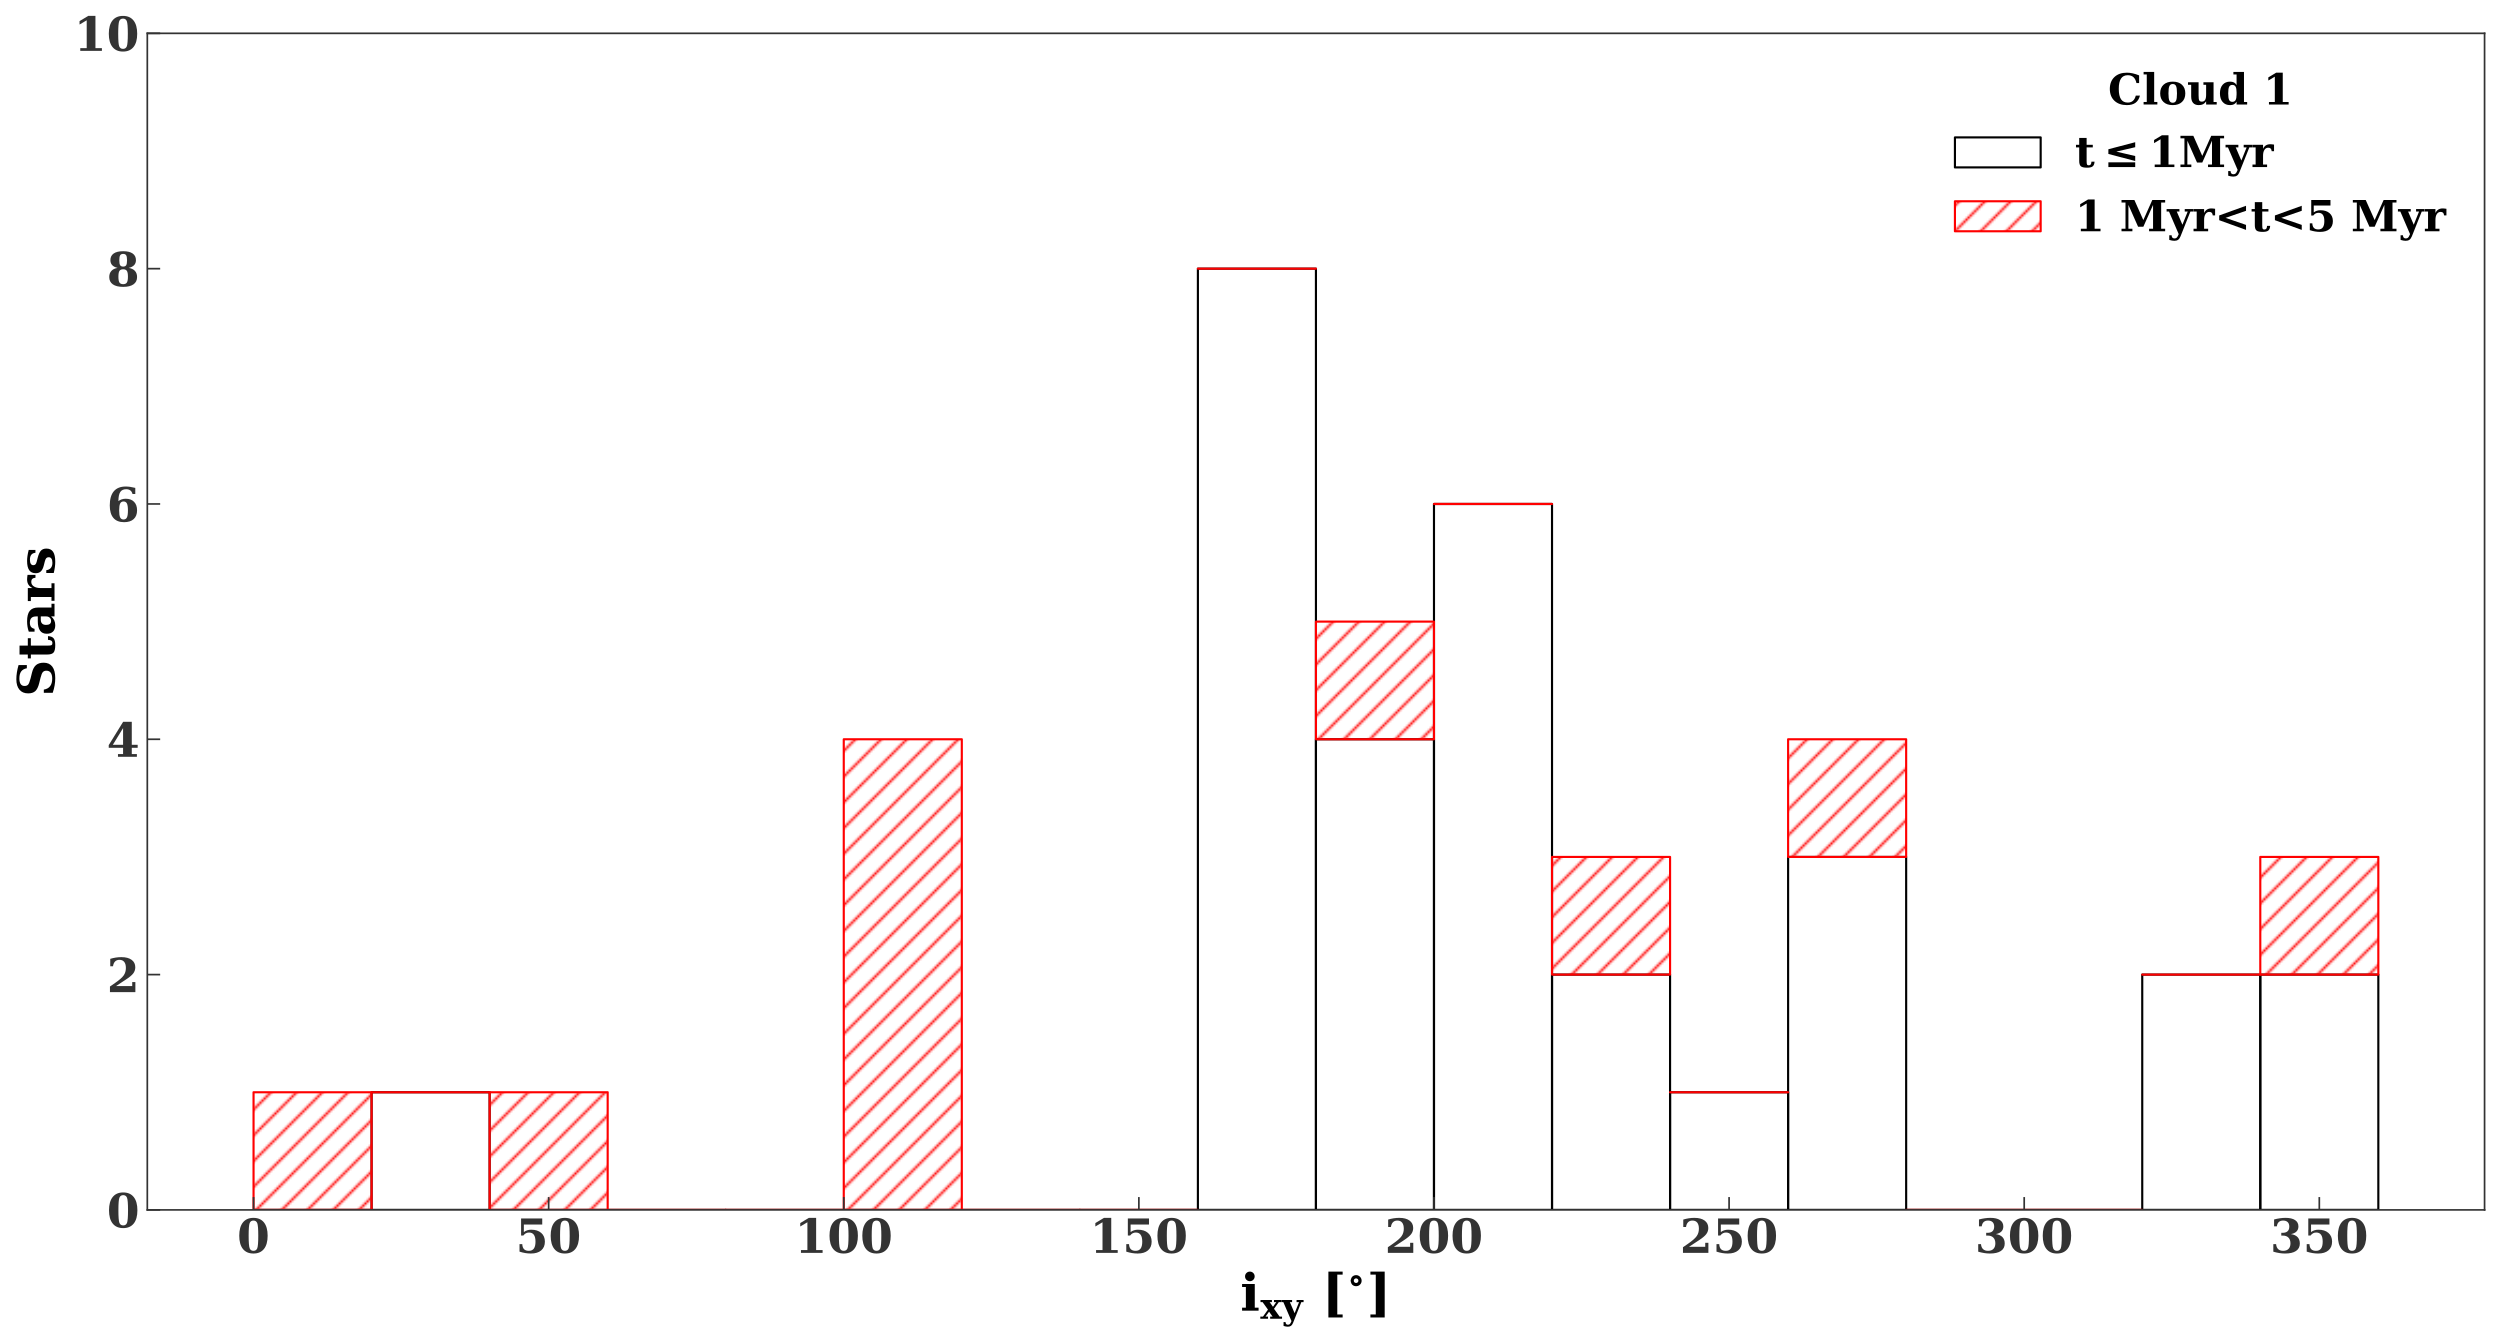 <?xml version="1.0" encoding="utf-8" standalone="no"?>
<!DOCTYPE svg PUBLIC "-//W3C//DTD SVG 1.1//EN"
  "http://www.w3.org/Graphics/SVG/1.1/DTD/svg11.dtd">
<!-- Created with matplotlib (https://matplotlib.org/) -->
<svg height="626.4pt" version="1.1" viewBox="0 0 1166.4 626.4" width="1166.4pt" xmlns="http://www.w3.org/2000/svg" xmlns:xlink="http://www.w3.org/1999/xlink">
 <defs>
  <style type="text/css">
*{stroke-linecap:butt;stroke-linejoin:round;}
  </style>
 </defs>
 <g id="figure_1">
  <g id="patch_1">
   <path d="M 0 626.4 
L 1166.4 626.4 
L 1166.4 0 
L 0 0 
z
" style="fill:#ffffff;"/>
  </g>
  <g id="axes_1">
   <g id="patch_2">
    <path d="M 68.728 564.488 
L 1159.2 564.488 
L 1159.2 15.558 
L 68.728 15.558 
z
" style="fill:#ffffff;"/>
   </g>
   <g id="patch_3">
    <path clip-path="url(#p96c8a4b349)" d="M 118.294 564.488 
L 173.369 564.488 
L 173.369 564.488 
L 118.294 564.488 
z
" style="fill:none;stroke:#000000;stroke-linejoin:miter;"/>
   </g>
   <g id="patch_4">
    <path clip-path="url(#p96c8a4b349)" d="M 173.369 564.488 
L 228.443 564.488 
L 228.443 509.595 
L 173.369 509.595 
z
" style="fill:none;stroke:#000000;stroke-linejoin:miter;"/>
   </g>
   <g id="patch_5">
    <path clip-path="url(#p96c8a4b349)" d="M 228.443 564.488 
L 283.518 564.488 
L 283.518 564.488 
L 228.443 564.488 
z
" style="fill:none;stroke:#000000;stroke-linejoin:miter;"/>
   </g>
   <g id="patch_6">
    <path clip-path="url(#p96c8a4b349)" d="M 283.518 564.488 
L 338.592 564.488 
L 338.592 564.488 
L 283.518 564.488 
z
" style="fill:none;stroke:#000000;stroke-linejoin:miter;"/>
   </g>
   <g id="patch_7">
    <path clip-path="url(#p96c8a4b349)" d="M 338.592 564.488 
L 393.666 564.488 
L 393.666 564.488 
L 338.592 564.488 
z
" style="fill:none;stroke:#000000;stroke-linejoin:miter;"/>
   </g>
   <g id="patch_8">
    <path clip-path="url(#p96c8a4b349)" d="M 393.666 564.488 
L 448.741 564.488 
L 448.741 564.488 
L 393.666 564.488 
z
" style="fill:none;stroke:#000000;stroke-linejoin:miter;"/>
   </g>
   <g id="patch_9">
    <path clip-path="url(#p96c8a4b349)" d="M 448.741 564.488 
L 503.815 564.488 
L 503.815 564.488 
L 448.741 564.488 
z
" style="fill:none;stroke:#000000;stroke-linejoin:miter;"/>
   </g>
   <g id="patch_10">
    <path clip-path="url(#p96c8a4b349)" d="M 503.815 564.488 
L 558.889 564.488 
L 558.889 564.488 
L 503.815 564.488 
z
" style="fill:none;stroke:#000000;stroke-linejoin:miter;"/>
   </g>
   <g id="patch_11">
    <path clip-path="url(#p96c8a4b349)" d="M 558.889 564.488 
L 613.964 564.488 
L 613.964 125.344 
L 558.889 125.344 
z
" style="fill:none;stroke:#000000;stroke-linejoin:miter;"/>
   </g>
   <g id="patch_12">
    <path clip-path="url(#p96c8a4b349)" d="M 613.964 564.488 
L 669.038 564.488 
L 669.038 344.916 
L 613.964 344.916 
z
" style="fill:none;stroke:#000000;stroke-linejoin:miter;"/>
   </g>
   <g id="patch_13">
    <path clip-path="url(#p96c8a4b349)" d="M 669.038 564.488 
L 724.112 564.488 
L 724.112 235.13 
L 669.038 235.13 
z
" style="fill:none;stroke:#000000;stroke-linejoin:miter;"/>
   </g>
   <g id="patch_14">
    <path clip-path="url(#p96c8a4b349)" d="M 724.112 564.488 
L 779.187 564.488 
L 779.187 454.702 
L 724.112 454.702 
z
" style="fill:none;stroke:#000000;stroke-linejoin:miter;"/>
   </g>
   <g id="patch_15">
    <path clip-path="url(#p96c8a4b349)" d="M 779.187 564.488 
L 834.261 564.488 
L 834.261 509.595 
L 779.187 509.595 
z
" style="fill:none;stroke:#000000;stroke-linejoin:miter;"/>
   </g>
   <g id="patch_16">
    <path clip-path="url(#p96c8a4b349)" d="M 834.261 564.488 
L 889.336 564.488 
L 889.336 399.809 
L 834.261 399.809 
z
" style="fill:none;stroke:#000000;stroke-linejoin:miter;"/>
   </g>
   <g id="patch_17">
    <path clip-path="url(#p96c8a4b349)" d="M 889.336 564.488 
L 944.41 564.488 
L 944.41 564.488 
L 889.336 564.488 
z
" style="fill:none;stroke:#000000;stroke-linejoin:miter;"/>
   </g>
   <g id="patch_18">
    <path clip-path="url(#p96c8a4b349)" d="M 944.41 564.488 
L 999.484 564.488 
L 999.484 564.488 
L 944.41 564.488 
z
" style="fill:none;stroke:#000000;stroke-linejoin:miter;"/>
   </g>
   <g id="patch_19">
    <path clip-path="url(#p96c8a4b349)" d="M 999.484 564.488 
L 1054.559 564.488 
L 1054.559 454.702 
L 999.484 454.702 
z
" style="fill:none;stroke:#000000;stroke-linejoin:miter;"/>
   </g>
   <g id="patch_20">
    <path clip-path="url(#p96c8a4b349)" d="M 1054.559 564.488 
L 1109.633 564.488 
L 1109.633 454.702 
L 1054.559 454.702 
z
" style="fill:none;stroke:#000000;stroke-linejoin:miter;"/>
   </g>
   <g id="patch_21">
    <path clip-path="url(#p96c8a4b349)" d="M 118.294 564.488 
L 173.369 564.488 
L 173.369 509.595 
L 118.294 509.595 
z
" style="fill:url(#h24ba84f5b2);stroke:#ff0000;stroke-linejoin:miter;"/>
   </g>
   <g id="patch_22">
    <path clip-path="url(#p96c8a4b349)" d="M 173.369 509.595 
L 228.443 509.595 
L 228.443 509.595 
L 173.369 509.595 
z
" style="fill:url(#h24ba84f5b2);stroke:#ff0000;stroke-linejoin:miter;"/>
   </g>
   <g id="patch_23">
    <path clip-path="url(#p96c8a4b349)" d="M 228.443 564.488 
L 283.518 564.488 
L 283.518 509.595 
L 228.443 509.595 
z
" style="fill:url(#h24ba84f5b2);stroke:#ff0000;stroke-linejoin:miter;"/>
   </g>
   <g id="patch_24">
    <path clip-path="url(#p96c8a4b349)" d="M 283.518 564.488 
L 338.592 564.488 
L 338.592 564.488 
L 283.518 564.488 
z
" style="fill:url(#h24ba84f5b2);stroke:#ff0000;stroke-linejoin:miter;"/>
   </g>
   <g id="patch_25">
    <path clip-path="url(#p96c8a4b349)" d="M 338.592 564.488 
L 393.666 564.488 
L 393.666 564.488 
L 338.592 564.488 
z
" style="fill:url(#h24ba84f5b2);stroke:#ff0000;stroke-linejoin:miter;"/>
   </g>
   <g id="patch_26">
    <path clip-path="url(#p96c8a4b349)" d="M 393.666 564.488 
L 448.741 564.488 
L 448.741 344.916 
L 393.666 344.916 
z
" style="fill:url(#h24ba84f5b2);stroke:#ff0000;stroke-linejoin:miter;"/>
   </g>
   <g id="patch_27">
    <path clip-path="url(#p96c8a4b349)" d="M 448.741 564.488 
L 503.815 564.488 
L 503.815 564.488 
L 448.741 564.488 
z
" style="fill:url(#h24ba84f5b2);stroke:#ff0000;stroke-linejoin:miter;"/>
   </g>
   <g id="patch_28">
    <path clip-path="url(#p96c8a4b349)" d="M 503.815 564.488 
L 558.889 564.488 
L 558.889 564.488 
L 503.815 564.488 
z
" style="fill:url(#h24ba84f5b2);stroke:#ff0000;stroke-linejoin:miter;"/>
   </g>
   <g id="patch_29">
    <path clip-path="url(#p96c8a4b349)" d="M 558.889 125.344 
L 613.964 125.344 
L 613.964 125.344 
L 558.889 125.344 
z
" style="fill:url(#h24ba84f5b2);stroke:#ff0000;stroke-linejoin:miter;"/>
   </g>
   <g id="patch_30">
    <path clip-path="url(#p96c8a4b349)" d="M 613.964 344.916 
L 669.038 344.916 
L 669.038 290.023 
L 613.964 290.023 
z
" style="fill:url(#h24ba84f5b2);stroke:#ff0000;stroke-linejoin:miter;"/>
   </g>
   <g id="patch_31">
    <path clip-path="url(#p96c8a4b349)" d="M 669.038 235.13 
L 724.112 235.13 
L 724.112 235.13 
L 669.038 235.13 
z
" style="fill:url(#h24ba84f5b2);stroke:#ff0000;stroke-linejoin:miter;"/>
   </g>
   <g id="patch_32">
    <path clip-path="url(#p96c8a4b349)" d="M 724.112 454.702 
L 779.187 454.702 
L 779.187 399.809 
L 724.112 399.809 
z
" style="fill:url(#h24ba84f5b2);stroke:#ff0000;stroke-linejoin:miter;"/>
   </g>
   <g id="patch_33">
    <path clip-path="url(#p96c8a4b349)" d="M 779.187 509.595 
L 834.261 509.595 
L 834.261 509.595 
L 779.187 509.595 
z
" style="fill:url(#h24ba84f5b2);stroke:#ff0000;stroke-linejoin:miter;"/>
   </g>
   <g id="patch_34">
    <path clip-path="url(#p96c8a4b349)" d="M 834.261 399.809 
L 889.336 399.809 
L 889.336 344.916 
L 834.261 344.916 
z
" style="fill:url(#h24ba84f5b2);stroke:#ff0000;stroke-linejoin:miter;"/>
   </g>
   <g id="patch_35">
    <path clip-path="url(#p96c8a4b349)" d="M 889.336 564.488 
L 944.41 564.488 
L 944.41 564.488 
L 889.336 564.488 
z
" style="fill:url(#h24ba84f5b2);stroke:#ff0000;stroke-linejoin:miter;"/>
   </g>
   <g id="patch_36">
    <path clip-path="url(#p96c8a4b349)" d="M 944.41 564.488 
L 999.484 564.488 
L 999.484 564.488 
L 944.41 564.488 
z
" style="fill:url(#h24ba84f5b2);stroke:#ff0000;stroke-linejoin:miter;"/>
   </g>
   <g id="patch_37">
    <path clip-path="url(#p96c8a4b349)" d="M 999.484 454.702 
L 1054.559 454.702 
L 1054.559 454.702 
L 999.484 454.702 
z
" style="fill:url(#h24ba84f5b2);stroke:#ff0000;stroke-linejoin:miter;"/>
   </g>
   <g id="patch_38">
    <path clip-path="url(#p96c8a4b349)" d="M 1054.559 454.702 
L 1109.633 454.702 
L 1109.633 399.809 
L 1054.559 399.809 
z
" style="fill:url(#h24ba84f5b2);stroke:#ff0000;stroke-linejoin:miter;"/>
   </g>
   <g id="matplotlib.axis_1">
    <g id="xtick_1">
     <g id="line2d_1">
      <defs>
       <path d="M 0 0 
L 0 -6 
" id="m5074558380" style="stroke:#333333;stroke-width:0.8;"/>
      </defs>
      <g>
       <use style="fill:#333333;stroke:#333333;stroke-width:0.8;" x="118.294" xlink:href="#m5074558380" y="564.488"/>
      </g>
     </g>
     <g id="text_1">
      <!-- $\mathdefault{0}$ -->
      <defs>
       <path d="M 34.812 4.297 
Q 40.672 4.297 42.844 9.609 
Q 45.016 14.938 45.016 36.375 
Q 45.016 57.672 42.844 63.078 
Q 40.672 68.5 34.812 68.5 
Q 28.953 68.5 26.781 63.172 
Q 24.609 57.859 24.609 36.375 
Q 24.609 14.938 26.781 9.609 
Q 28.953 4.297 34.812 4.297 
z
M 34.812 -1.422 
Q 20.219 -1.422 12.453 8.312 
Q 4.688 18.062 4.688 36.375 
Q 4.688 54.688 12.453 64.453 
Q 20.219 74.219 34.812 74.219 
Q 49.359 74.219 57.125 64.453 
Q 64.891 54.688 64.891 36.375 
Q 64.891 18.062 57.125 8.312 
Q 49.359 -1.422 34.812 -1.422 
z
" id="DejaVuSerif-Bold-48"/>
      </defs>
      <g style="fill:#333333;" transform="translate(110.594 584.705)scale(0.22 -0.22)">
       <use transform="translate(0 0.781)" xlink:href="#DejaVuSerif-Bold-48"/>
      </g>
     </g>
    </g>
    <g id="xtick_2">
     <g id="line2d_2">
      <g>
       <use style="fill:#333333;stroke:#333333;stroke-width:0.8;" x="255.98" xlink:href="#m5074558380" y="564.488"/>
      </g>
     </g>
     <g id="text_2">
      <!-- $\mathdefault{50}$ -->
      <defs>
       <path d="M 56.391 72.906 
L 56.391 60.109 
L 17.391 60.109 
L 17.391 44.094 
Q 20.609 46.578 24.562 47.844 
Q 28.516 49.125 32.906 49.125 
Q 46.391 49.125 54.203 42.312 
Q 62.016 35.5 62.016 23.781 
Q 62.016 11.859 54.203 5.219 
Q 46.391 -1.422 32.328 -1.422 
Q 26.375 -1.422 20.484 -0.438 
Q 14.594 0.531 8.203 2.594 
L 8.203 18.5 
L 14.062 18.5 
Q 14.359 11.328 17.797 7.812 
Q 21.234 4.297 27.984 4.297 
Q 35.156 4.297 38.625 9.109 
Q 42.094 13.922 42.094 23.781 
Q 42.094 33.5 38.688 38.297 
Q 35.297 43.109 28.422 43.109 
Q 24.703 43.109 21.797 41.578 
Q 18.891 40.047 16.406 36.812 
L 11.531 36.812 
L 11.531 72.906 
z
" id="DejaVuSerif-Bold-53"/>
      </defs>
      <g style="fill:#333333;" transform="translate(240.58 584.705)scale(0.22 -0.22)">
       <use transform="translate(0 0.781)" xlink:href="#DejaVuSerif-Bold-53"/>
       <use transform="translate(69.58 0.781)" xlink:href="#DejaVuSerif-Bold-48"/>
      </g>
     </g>
    </g>
    <g id="xtick_3">
     <g id="line2d_3">
      <g>
       <use style="fill:#333333;stroke:#333333;stroke-width:0.8;" x="393.666" xlink:href="#m5074558380" y="564.488"/>
      </g>
     </g>
     <g id="text_3">
      <!-- $\mathdefault{100}$ -->
      <defs>
       <path d="M 13.719 0 
L 13.719 5.906 
L 27.391 5.906 
L 27.391 64.891 
L 12.203 55.906 
L 12.203 63.188 
L 30.516 74.219 
L 45.906 74.219 
L 45.906 5.906 
L 59.625 5.906 
L 59.625 0 
z
" id="DejaVuSerif-Bold-49"/>
      </defs>
      <g style="fill:#333333;" transform="translate(370.676 584.705)scale(0.22 -0.22)">
       <use transform="translate(0 0.781)" xlink:href="#DejaVuSerif-Bold-49"/>
       <use transform="translate(69.58 0.781)" xlink:href="#DejaVuSerif-Bold-48"/>
       <use transform="translate(139.16 0.781)" xlink:href="#DejaVuSerif-Bold-48"/>
      </g>
     </g>
    </g>
    <g id="xtick_4">
     <g id="line2d_4">
      <g>
       <use style="fill:#333333;stroke:#333333;stroke-width:0.8;" x="531.352" xlink:href="#m5074558380" y="564.488"/>
      </g>
     </g>
     <g id="text_4">
      <!-- $\mathdefault{150}$ -->
      <g style="fill:#333333;" transform="translate(508.362 584.705)scale(0.22 -0.22)">
       <use transform="translate(0 0.781)" xlink:href="#DejaVuSerif-Bold-49"/>
       <use transform="translate(69.58 0.781)" xlink:href="#DejaVuSerif-Bold-53"/>
       <use transform="translate(139.16 0.781)" xlink:href="#DejaVuSerif-Bold-48"/>
      </g>
     </g>
    </g>
    <g id="xtick_5">
     <g id="line2d_5">
      <g>
       <use style="fill:#333333;stroke:#333333;stroke-width:0.8;" x="669.038" xlink:href="#m5074558380" y="564.488"/>
      </g>
     </g>
     <g id="text_5">
      <!-- $\mathdefault{200}$ -->
      <defs>
       <path d="M 13.188 54.891 
L 7.328 54.891 
L 7.328 70.609 
Q 13.281 72.406 19.109 73.312 
Q 24.953 74.219 30.906 74.219 
Q 44.828 74.219 52.609 68.531 
Q 60.406 62.844 60.406 52.688 
Q 60.406 45.453 56.109 39.719 
Q 51.812 33.984 39.703 26.125 
L 19.391 12.797 
L 53.906 12.797 
L 53.906 21.391 
L 60.594 21.391 
L 60.594 0 
L 6.688 0 
L 6.688 11.922 
L 17.484 19.391 
Q 31.297 28.906 35.891 35.594 
Q 40.484 42.281 40.484 51.219 
Q 40.484 59.672 36.984 64.078 
Q 33.5 68.5 26.812 68.5 
Q 21.047 68.5 17.578 65.016 
Q 14.109 61.531 13.188 54.891 
z
" id="DejaVuSerif-Bold-50"/>
      </defs>
      <g style="fill:#333333;" transform="translate(646.048 584.705)scale(0.22 -0.22)">
       <use transform="translate(0 0.781)" xlink:href="#DejaVuSerif-Bold-50"/>
       <use transform="translate(69.58 0.781)" xlink:href="#DejaVuSerif-Bold-48"/>
       <use transform="translate(139.16 0.781)" xlink:href="#DejaVuSerif-Bold-48"/>
      </g>
     </g>
    </g>
    <g id="xtick_6">
     <g id="line2d_6">
      <g>
       <use style="fill:#333333;stroke:#333333;stroke-width:0.8;" x="806.724" xlink:href="#m5074558380" y="564.488"/>
      </g>
     </g>
     <g id="text_6">
      <!-- $\mathdefault{250}$ -->
      <g style="fill:#333333;" transform="translate(783.734 584.705)scale(0.22 -0.22)">
       <use transform="translate(0 0.781)" xlink:href="#DejaVuSerif-Bold-50"/>
       <use transform="translate(69.58 0.781)" xlink:href="#DejaVuSerif-Bold-53"/>
       <use transform="translate(139.16 0.781)" xlink:href="#DejaVuSerif-Bold-48"/>
      </g>
     </g>
    </g>
    <g id="xtick_7">
     <g id="line2d_7">
      <g>
       <use style="fill:#333333;stroke:#333333;stroke-width:0.8;" x="944.41" xlink:href="#m5074558380" y="564.488"/>
      </g>
     </g>
     <g id="text_7">
      <!-- $\mathdefault{300}$ -->
      <defs>
       <path d="M 8.594 70.797 
Q 15.047 72.516 21.094 73.359 
Q 27.156 74.219 32.906 74.219 
Q 46.094 74.219 53.141 69.5 
Q 60.203 64.797 60.203 56 
Q 60.203 49.422 56.141 45.312 
Q 52.094 41.219 44.281 39.797 
Q 53.812 38.281 58.5 33.297 
Q 63.188 28.328 63.188 19.672 
Q 63.188 9.469 55.094 4.016 
Q 47.016 -1.422 31.688 -1.422 
Q 25.922 -1.422 19.797 -0.438 
Q 13.672 0.531 6.984 2.484 
L 6.984 18.5 
L 12.891 18.5 
Q 13.422 11.578 17.234 7.938 
Q 21.047 4.297 27.781 4.297 
Q 35.203 4.297 39.25 8.422 
Q 43.312 12.547 43.312 20.125 
Q 43.312 28.031 39.078 32.328 
Q 34.859 36.625 27.094 36.625 
L 23.875 36.625 
L 23.875 42.484 
L 26.422 42.484 
Q 33.594 42.484 37.203 45.797 
Q 40.828 49.125 40.828 55.719 
Q 40.828 61.922 37.422 65.203 
Q 34.031 68.5 27.688 68.5 
Q 21.922 68.5 18.547 65.344 
Q 15.188 62.203 14.5 56.203 
L 8.594 56.203 
z
" id="DejaVuSerif-Bold-51"/>
      </defs>
      <g style="fill:#333333;" transform="translate(921.42 584.705)scale(0.22 -0.22)">
       <use transform="translate(0 0.781)" xlink:href="#DejaVuSerif-Bold-51"/>
       <use transform="translate(69.58 0.781)" xlink:href="#DejaVuSerif-Bold-48"/>
       <use transform="translate(139.16 0.781)" xlink:href="#DejaVuSerif-Bold-48"/>
      </g>
     </g>
    </g>
    <g id="xtick_8">
     <g id="line2d_8">
      <g>
       <use style="fill:#333333;stroke:#333333;stroke-width:0.8;" x="1082.096" xlink:href="#m5074558380" y="564.488"/>
      </g>
     </g>
     <g id="text_8">
      <!-- $\mathdefault{350}$ -->
      <g style="fill:#333333;" transform="translate(1059.106 584.705)scale(0.22 -0.22)">
       <use transform="translate(0 0.781)" xlink:href="#DejaVuSerif-Bold-51"/>
       <use transform="translate(69.58 0.781)" xlink:href="#DejaVuSerif-Bold-53"/>
       <use transform="translate(139.16 0.781)" xlink:href="#DejaVuSerif-Bold-48"/>
      </g>
     </g>
    </g>
    <g id="text_9">
     <!-- $i_{xy}$ [$^{\circ}$] -->
     <defs>
      <path d="M 9.188 66.609 
Q 9.188 70.562 11.922 73.266 
Q 14.656 75.984 18.609 75.984 
Q 22.469 75.984 25.172 73.266 
Q 27.875 70.562 27.875 66.609 
Q 27.875 62.75 25.172 60.031 
Q 22.469 57.328 18.609 57.328 
Q 14.656 57.328 11.922 60.016 
Q 9.188 62.703 9.188 66.609 
z
M 28.078 5.906 
L 35.5 5.906 
L 35.5 0 
L 3.422 0 
L 3.422 5.906 
L 10.797 5.906 
L 10.797 46 
L 3.422 46 
L 3.422 51.906 
L 28.078 51.906 
z
" id="DejaVuSerif-Bold-105"/>
      <path d="M 35.109 33.109 
L 44.281 46 
L 37.891 46 
L 37.891 51.906 
L 58.109 51.906 
L 58.109 46 
L 51.219 46 
L 37.984 27.484 
L 53.422 5.906 
L 60.297 5.906 
L 60.297 0 
L 27.297 0 
L 27.297 5.906 
L 33.984 5.906 
L 24.219 19.578 
L 14.406 5.906 
L 21.391 5.906 
L 21.391 0 
L 0 0 
L 0 5.906 
L 7.422 5.906 
L 21.188 25.297 
L 6.297 46 
L 0.484 46 
L 0.484 51.906 
L 32.172 51.906 
L 32.172 46 
L 25.875 46 
z
" id="DejaVuSerif-Bold-120"/>
      <path d="M 31.203 -11.719 
Q 28.859 -17.438 25.531 -19.828 
Q 22.219 -22.219 16.609 -22.219 
Q 14.203 -22.219 11.266 -21.672 
Q 8.344 -21.141 4.891 -20.125 
L 4.891 -9.281 
L 10.406 -9.328 
Q 10.547 -13.094 12.172 -14.891 
Q 13.812 -16.703 17.094 -16.703 
Q 20.266 -16.703 22.219 -14.969 
Q 24.172 -13.234 26.125 -8.406 
L 26.906 -6.594 
L 4.297 46 
L -1.312 46 
L -1.312 51.906 
L 28.609 51.906 
L 28.609 46 
L 22.406 46 
L 35.594 15.281 
L 47.906 46 
L 41.016 46 
L 41.016 51.906 
L 60.5 51.906 
L 60.5 46 
L 54.203 46 
z
" id="DejaVuSerif-Bold-121"/>
      <path id="DejaVuSerif-Bold-32"/>
      <path d="M 12.5 75.984 
L 40.188 75.984 
L 40.188 70.125 
L 29.781 70.125 
L 29.781 -7.328 
L 40.188 -7.328 
L 40.188 -13.188 
L 12.5 -13.188 
z
" id="DejaVuSerif-Bold-91"/>
      <path d="M 32.328 31.344 
Q 32.328 34.031 30.438 35.938 
Q 28.562 37.844 25.875 37.844 
Q 23.188 37.844 21.359 35.984 
Q 19.531 34.125 19.531 31.391 
Q 19.531 28.656 21.359 26.844 
Q 23.188 25.047 25.922 25.047 
Q 28.656 25.047 30.484 26.875 
Q 32.328 28.719 32.328 31.344 
z
M 10.594 24.859 
Q 10.594 37.844 15.031 42.328 
Q 19.484 46.828 26.031 46.828 
Q 32.328 46.828 36.797 42.234 
Q 41.266 37.641 41.266 31.391 
Q 41.266 24.953 36.797 20.531 
Q 32.328 16.109 25.828 16.109 
Q 19.344 16.109 14.969 20.484 
Q 10.594 24.859 10.594 37.844 
z
" id="DejaVuSerif-Bold-8728"/>
      <path d="M 34.812 75.984 
L 34.812 -13.188 
L 7.078 -13.188 
L 7.078 -7.328 
L 17.484 -7.328 
L 17.484 70.125 
L 7.078 70.125 
L 7.078 75.984 
z
" id="DejaVuSerif-Bold-93"/>
     </defs>
     <g transform="translate(578.684 611.52)scale(0.24 -0.24)">
      <use transform="translate(0 0.016)" xlink:href="#DejaVuSerif-Bold-105"/>
      <use transform="translate(38.897 -15.556)scale(0.7)" xlink:href="#DejaVuSerif-Bold-120"/>
      <use transform="translate(80.63 -15.556)scale(0.7)" xlink:href="#DejaVuSerif-Bold-121"/>
      <use transform="translate(123.899 0.016)" xlink:href="#DejaVuSerif-Bold-32"/>
      <use transform="translate(158.714 0.016)" xlink:href="#DejaVuSerif-Bold-91"/>
      <use transform="translate(206.936 36.35)scale(0.7)" xlink:href="#DejaVuSerif-Bold-8728"/>
      <use transform="translate(245.831 0.016)" xlink:href="#DejaVuSerif-Bold-93"/>
     </g>
    </g>
   </g>
   <g id="matplotlib.axis_2">
    <g id="ytick_1">
     <g id="line2d_9">
      <defs>
       <path d="M 0 0 
L 6 0 
" id="m11e6a0de31" style="stroke:#333333;stroke-width:0.8;"/>
      </defs>
      <g>
       <use style="fill:#333333;stroke:#333333;stroke-width:0.8;" x="68.728" xlink:href="#m11e6a0de31" y="564.488"/>
      </g>
     </g>
     <g id="text_10">
      <!-- $\mathdefault{0}$ -->
      <g style="fill:#333333;" transform="translate(49.828 572.846)scale(0.22 -0.22)">
       <use transform="translate(0 0.781)" xlink:href="#DejaVuSerif-Bold-48"/>
      </g>
     </g>
    </g>
    <g id="ytick_2">
     <g id="line2d_10">
      <g>
       <use style="fill:#333333;stroke:#333333;stroke-width:0.8;" x="68.728" xlink:href="#m11e6a0de31" y="454.702"/>
      </g>
     </g>
     <g id="text_11">
      <!-- $\mathdefault{2}$ -->
      <g style="fill:#333333;" transform="translate(49.828 463.06)scale(0.22 -0.22)">
       <use transform="translate(0 0.781)" xlink:href="#DejaVuSerif-Bold-50"/>
      </g>
     </g>
    </g>
    <g id="ytick_3">
     <g id="line2d_11">
      <g>
       <use style="fill:#333333;stroke:#333333;stroke-width:0.8;" x="68.728" xlink:href="#m11e6a0de31" y="344.916"/>
      </g>
     </g>
     <g id="text_12">
      <!-- $\mathdefault{4}$ -->
      <defs>
       <path d="M 63.812 0 
L 23.688 0 
L 23.688 5.906 
L 34.516 5.906 
L 34.516 19.188 
L 4.109 19.188 
L 4.109 24.812 
L 34.625 74.219 
L 52.984 74.219 
L 52.984 25.484 
L 65.484 25.484 
L 65.484 19.188 
L 52.984 19.188 
L 52.984 5.906 
L 63.812 5.906 
z
M 34.516 25.484 
L 34.516 60.891 
L 12.797 25.484 
z
" id="DejaVuSerif-Bold-52"/>
      </defs>
      <g style="fill:#333333;" transform="translate(49.828 353.274)scale(0.22 -0.22)">
       <use transform="translate(0 0.781)" xlink:href="#DejaVuSerif-Bold-52"/>
      </g>
     </g>
    </g>
    <g id="ytick_4">
     <g id="line2d_12">
      <g>
       <use style="fill:#333333;stroke:#333333;stroke-width:0.8;" x="68.728" xlink:href="#m11e6a0de31" y="235.13"/>
      </g>
     </g>
     <g id="text_13">
      <!-- $\mathdefault{6}$ -->
      <defs>
       <path d="M 24.609 43.219 
Q 27.781 45.75 31.703 47.016 
Q 35.641 48.297 40.281 48.297 
Q 51.469 48.297 57.828 41.75 
Q 64.203 35.203 64.203 23.781 
Q 64.203 11.719 57.031 5.141 
Q 49.859 -1.422 36.625 -1.422 
Q 21.688 -1.422 13.984 7.594 
Q 6.297 16.609 6.297 34.078 
Q 6.297 53.953 14.844 64.078 
Q 23.391 74.219 40.188 74.219 
Q 44.578 74.219 49.609 73.484 
Q 54.641 72.75 60.406 71.297 
L 60.406 58.406 
L 54.5 58.406 
Q 53.266 63.375 49.875 65.938 
Q 46.484 68.5 41.109 68.5 
Q 32.422 68.5 28.531 62.547 
Q 24.656 56.594 24.609 43.219 
z
M 35.5 4.297 
Q 40.531 4.297 42.672 8.562 
Q 44.828 12.844 44.828 23.391 
Q 44.828 33.938 42.672 38.203 
Q 40.531 42.484 35.5 42.484 
Q 30.469 42.484 28.344 38.203 
Q 26.219 33.938 26.219 23.391 
Q 26.219 12.844 28.344 8.562 
Q 30.469 4.297 35.5 4.297 
z
" id="DejaVuSerif-Bold-54"/>
      </defs>
      <g style="fill:#333333;" transform="translate(49.828 243.488)scale(0.22 -0.22)">
       <use transform="translate(0 0.781)" xlink:href="#DejaVuSerif-Bold-54"/>
      </g>
     </g>
    </g>
    <g id="ytick_5">
     <g id="line2d_13">
      <g>
       <use style="fill:#333333;stroke:#333333;stroke-width:0.8;" x="68.728" xlink:href="#m11e6a0de31" y="125.344"/>
      </g>
     </g>
     <g id="text_14">
      <!-- $\mathdefault{8}$ -->
      <defs>
       <path d="M 46.484 38.812 
Q 55.172 37.406 59.688 32.422 
Q 64.203 27.438 64.203 19.391 
Q 64.203 9.328 56.609 3.953 
Q 49.031 -1.422 34.719 -1.422 
Q 20.406 -1.422 12.781 3.953 
Q 5.172 9.328 5.172 19.391 
Q 5.172 27.438 9.719 32.422 
Q 14.266 37.406 22.906 38.812 
Q 15.234 40.578 11.422 44.703 
Q 7.625 48.828 7.625 55.172 
Q 7.625 64.453 14.547 69.328 
Q 21.484 74.219 34.719 74.219 
Q 47.906 74.219 54.859 69.328 
Q 61.812 64.453 61.812 55.172 
Q 61.812 48.828 57.984 44.703 
Q 54.156 40.578 46.484 38.812 
z
M 42.922 54.984 
Q 42.922 62.703 41.062 65.594 
Q 39.203 68.5 34.719 68.5 
Q 30.172 68.5 28.344 65.594 
Q 26.516 62.703 26.516 54.984 
Q 26.516 47.312 28.344 44.453 
Q 30.172 41.609 34.719 41.609 
Q 39.266 41.609 41.094 44.453 
Q 42.922 47.312 42.922 54.984 
z
M 44.828 20.219 
Q 44.828 29.156 42.547 32.516 
Q 40.281 35.891 34.719 35.891 
Q 29.109 35.891 26.859 32.516 
Q 24.609 29.156 24.609 20.219 
Q 24.609 11.188 26.875 7.734 
Q 29.156 4.297 34.719 4.297 
Q 40.234 4.297 42.531 7.734 
Q 44.828 11.188 44.828 20.219 
z
" id="DejaVuSerif-Bold-56"/>
      </defs>
      <g style="fill:#333333;" transform="translate(49.828 133.703)scale(0.22 -0.22)">
       <use transform="translate(0 0.781)" xlink:href="#DejaVuSerif-Bold-56"/>
      </g>
     </g>
    </g>
    <g id="ytick_6">
     <g id="line2d_14">
      <g>
       <use style="fill:#333333;stroke:#333333;stroke-width:0.8;" x="68.728" xlink:href="#m11e6a0de31" y="15.558"/>
      </g>
     </g>
     <g id="text_15">
      <!-- $\mathdefault{10}$ -->
      <g style="fill:#333333;" transform="translate(34.428 23.917)scale(0.22 -0.22)">
       <use transform="translate(0 0.781)" xlink:href="#DejaVuSerif-Bold-49"/>
       <use transform="translate(69.58 0.781)" xlink:href="#DejaVuSerif-Bold-48"/>
      </g>
     </g>
    </g>
    <g id="text_16">
     <!-- Stars -->
     <defs>
      <path d="M 7.719 3.516 
L 7.719 20.797 
L 13.922 20.797 
Q 15.328 12.594 20.594 8.547 
Q 25.875 4.5 35.203 4.5 
Q 42.781 4.5 46.734 7.375 
Q 50.688 10.25 50.688 15.828 
Q 50.688 20.219 48 22.656 
Q 45.312 25.094 36.922 27.203 
L 25.984 29.891 
Q 15.281 32.625 10.938 37.469 
Q 6.594 42.328 6.594 51.312 
Q 6.594 62.156 13.797 68.188 
Q 21 74.219 33.984 74.219 
Q 40.375 74.219 47.281 73.141 
Q 54.203 72.078 61.625 69.922 
L 61.625 53.812 
L 55.422 53.812 
Q 54 61.328 49.219 64.812 
Q 44.438 68.312 35.594 68.312 
Q 28.375 68.312 24.688 65.797 
Q 21 63.281 21 58.297 
Q 21 53.766 23.531 51.391 
Q 26.078 49.031 35.984 46.484 
L 46.922 43.797 
Q 57.078 41.266 61.641 35.891 
Q 66.219 30.516 66.219 21.094 
Q 66.219 10.062 58.594 4.312 
Q 50.984 -1.422 36.188 -1.422 
Q 29.047 -1.422 22.016 -0.188 
Q 14.984 1.031 7.719 3.516 
z
" id="DejaVuSerif-Bold-83"/>
      <path d="M 9.906 46 
L 2.391 46 
L 2.391 51.906 
L 9.906 51.906 
L 9.906 68.016 
L 27.203 68.016 
L 27.203 51.906 
L 41.609 51.906 
L 41.609 46 
L 27.203 46 
L 27.203 14.203 
Q 27.203 7.422 28.266 5.766 
Q 29.344 4.109 32.172 4.109 
Q 35.297 4.109 36.812 6.203 
Q 38.328 8.297 38.422 12.703 
L 45.703 12.703 
Q 45.266 4.891 41.422 1.734 
Q 37.594 -1.422 28.219 -1.422 
Q 17.531 -1.422 13.719 1.922 
Q 9.906 5.281 9.906 14.203 
z
" id="DejaVuSerif-Bold-116"/>
      <path d="M 55.078 31.891 
L 55.078 5.906 
L 62.5 5.906 
L 62.5 0 
L 37.797 0 
L 37.797 6.594 
Q 34.375 2.484 30.172 0.531 
Q 25.984 -1.422 20.609 -1.422 
Q 12.641 -1.422 8.375 2.844 
Q 4.109 7.125 4.109 15.094 
Q 4.109 23.828 10.234 28.172 
Q 16.359 32.516 28.719 32.516 
L 37.797 32.516 
L 37.797 35.594 
Q 37.797 41.891 34.812 44.891 
Q 31.844 47.906 25.594 47.906 
Q 20.406 47.906 17.594 45.781 
Q 14.797 43.656 13.625 38.812 
L 8.109 38.812 
L 8.109 50 
Q 12.75 51.656 17.719 52.484 
Q 22.703 53.328 28.219 53.328 
Q 42.141 53.328 48.609 48.141 
Q 55.078 42.969 55.078 31.891 
z
M 37.797 16.312 
L 37.797 26.703 
L 31.297 26.703 
Q 26.469 26.703 23.875 24.062 
Q 21.297 21.438 21.297 16.5 
Q 21.297 11.578 23.172 9.125 
Q 25.047 6.688 28.906 6.688 
Q 32.906 6.688 35.344 9.328 
Q 37.797 11.969 37.797 16.312 
z
" id="DejaVuSerif-Bold-97"/>
      <path d="M 53.719 52.484 
L 53.719 37.016 
L 48.188 37.016 
Q 47.906 41.156 45.953 43.188 
Q 44 45.219 40.281 45.219 
Q 34.625 45.219 31.344 40.234 
Q 28.078 35.25 28.078 26.422 
L 28.078 5.906 
L 37.5 5.906 
L 37.5 0 
L 3.422 0 
L 3.422 5.906 
L 10.797 5.906 
L 10.797 46 
L 2.875 46 
L 2.875 51.906 
L 28.078 51.906 
L 28.078 42.672 
Q 30.609 48.094 34.781 50.703 
Q 38.969 53.328 45.016 53.328 
Q 46.531 53.328 48.703 53.094 
Q 50.875 52.875 53.719 52.484 
z
" id="DejaVuSerif-Bold-114"/>
      <path d="M 4.688 1.516 
L 4.688 16.016 
L 10.203 16.016 
Q 10.891 10.203 14.547 7.156 
Q 18.219 4.109 24.516 4.109 
Q 29.781 4.109 32.594 5.938 
Q 35.406 7.766 35.406 11.188 
Q 35.406 14.312 33.625 16.016 
Q 31.844 17.719 26.703 19 
L 19.578 20.797 
Q 11.531 22.797 7.906 26.531 
Q 4.297 30.281 4.297 36.625 
Q 4.297 45.062 10.156 49.188 
Q 16.016 53.328 28.219 53.328 
Q 32.812 53.328 38.016 52.562 
Q 43.219 51.812 49.516 50.203 
L 49.516 37.109 
L 44 37.109 
Q 43.562 42.438 40.203 45.109 
Q 36.859 47.797 30.609 47.797 
Q 25.344 47.797 22.625 46.109 
Q 19.922 44.438 19.922 41.219 
Q 19.922 38.578 21.484 37.062 
Q 23.047 35.547 27.094 34.516 
L 34.188 32.719 
Q 44.391 30.125 48.297 26.312 
Q 52.203 22.516 52.203 15.719 
Q 52.203 6.938 45.922 2.75 
Q 39.656 -1.422 26.422 -1.422 
Q 21.578 -1.422 16.156 -0.688 
Q 10.75 0.047 4.688 1.516 
z
" id="DejaVuSerif-Bold-115"/>
     </defs>
     <g transform="translate(25.436 325.086)rotate(-90)scale(0.24 -0.24)">
      <use xlink:href="#DejaVuSerif-Bold-83"/>
      <use x="72.217" xlink:href="#DejaVuSerif-Bold-116"/>
      <use x="118.408" xlink:href="#DejaVuSerif-Bold-97"/>
      <use x="183.203" xlink:href="#DejaVuSerif-Bold-114"/>
      <use x="235.889" xlink:href="#DejaVuSerif-Bold-115"/>
     </g>
    </g>
   </g>
   <g id="patch_39">
    <path d="M 68.728 564.488 
L 68.728 15.558 
" style="fill:none;stroke:#333333;stroke-linecap:square;stroke-linejoin:miter;stroke-width:0.8;"/>
   </g>
   <g id="patch_40">
    <path d="M 1159.2 564.488 
L 1159.2 15.558 
" style="fill:none;stroke:#333333;stroke-linecap:square;stroke-linejoin:miter;stroke-width:0.8;"/>
   </g>
   <g id="patch_41">
    <path d="M 68.728 564.488 
L 1159.2 564.488 
" style="fill:none;stroke:#333333;stroke-linecap:square;stroke-linejoin:miter;stroke-width:0.8;"/>
   </g>
   <g id="patch_42">
    <path d="M 68.728 15.558 
L 1159.2 15.558 
" style="fill:none;stroke:#333333;stroke-linecap:square;stroke-linejoin:miter;stroke-width:0.8;"/>
   </g>
   <g id="legend_1">
    <g id="text_17">
     <!-- Cloud 1 -->
     <defs>
      <path d="M 74.516 20.797 
Q 71.625 9.516 64.156 4.047 
Q 56.688 -1.422 44.094 -1.422 
Q 25.641 -1.422 14.922 8.766 
Q 4.203 18.953 4.203 36.375 
Q 4.203 53.859 14.922 64.031 
Q 25.641 74.219 44.094 74.219 
Q 50.594 74.219 57.625 72.656 
Q 64.656 71.094 72.516 67.922 
L 72.516 50 
L 66.312 50 
Q 64.406 59.188 59.375 63.75 
Q 54.344 68.312 46.094 68.312 
Q 35.453 68.312 30.266 60.469 
Q 25.094 52.641 25.094 36.375 
Q 25.094 20.125 30.266 12.312 
Q 35.453 4.5 46.188 4.5 
Q 53.469 4.5 58.078 8.547 
Q 62.703 12.594 64.797 20.797 
z
" id="DejaVuSerif-Bold-67"/>
      <path d="M 28.078 5.906 
L 35.5 5.906 
L 35.5 0 
L 3.422 0 
L 3.422 5.906 
L 10.797 5.906 
L 10.797 70.125 
L 3.422 70.125 
L 3.422 75.984 
L 28.078 75.984 
z
" id="DejaVuSerif-Bold-108"/>
      <path d="M 33.406 4.109 
Q 38.875 4.109 41.094 8.797 
Q 43.312 13.484 43.312 25.984 
Q 43.312 38.484 41.109 43.141 
Q 38.922 47.797 33.406 47.797 
Q 27.875 47.797 25.625 43.078 
Q 23.391 38.375 23.391 25.984 
Q 23.391 13.578 25.625 8.844 
Q 27.875 4.109 33.406 4.109 
z
M 33.406 -1.422 
Q 19.672 -1.422 11.891 5.875 
Q 4.109 13.188 4.109 25.984 
Q 4.109 38.812 11.891 46.062 
Q 19.672 53.328 33.406 53.328 
Q 47.172 53.328 54.938 46.062 
Q 62.703 38.812 62.703 25.984 
Q 62.703 13.188 54.906 5.875 
Q 47.125 -1.422 33.406 -1.422 
z
" id="DejaVuSerif-Bold-111"/>
      <path d="M 61.922 51.906 
L 61.922 5.906 
L 69.281 5.906 
L 69.281 0 
L 44.578 0 
L 44.578 7.328 
Q 41.5 2.688 37.5 0.625 
Q 33.5 -1.422 27.391 -1.422 
Q 18.656 -1.422 14.188 3.734 
Q 9.719 8.891 9.719 18.891 
L 9.719 46 
L 2.297 46 
L 2.297 51.906 
L 27 51.906 
L 27 21.578 
Q 27 11.922 28.609 9.297 
Q 30.219 6.688 34.516 6.688 
Q 39.75 6.688 42.156 10.547 
Q 44.578 14.406 44.578 22.797 
L 44.578 46 
L 38.281 46 
L 38.281 51.906 
z
" id="DejaVuSerif-Bold-117"/>
      <path d="M 42.922 23.391 
L 42.922 28.516 
Q 42.922 37.594 40.578 41.641 
Q 38.234 45.703 33.109 45.703 
Q 27.734 45.703 25.562 41.422 
Q 23.391 37.156 23.391 25.984 
Q 23.391 14.797 25.578 10.5 
Q 27.781 6.203 33.109 6.203 
Q 38.234 6.203 40.578 10.25 
Q 42.922 14.312 42.922 23.391 
z
M 60.203 5.906 
L 67.578 5.906 
L 67.578 0 
L 42.922 0 
L 42.922 6.594 
Q 40.719 2.547 36.984 0.562 
Q 33.25 -1.422 27.781 -1.422 
Q 16.75 -1.422 10.422 5.906 
Q 4.109 13.234 4.109 25.984 
Q 4.109 38.766 10.422 46.047 
Q 16.75 53.328 27.781 53.328 
Q 33.25 53.328 36.984 51.344 
Q 40.719 49.359 42.922 45.312 
L 42.922 70.125 
L 35.5 70.125 
L 35.5 75.984 
L 60.203 75.984 
z
" id="DejaVuSerif-Bold-100"/>
     </defs>
     <g transform="translate(983.517 48.755)scale(0.2 -0.2)">
      <use xlink:href="#DejaVuSerif-Bold-67"/>
      <use x="79.59" xlink:href="#DejaVuSerif-Bold-108"/>
      <use x="117.578" xlink:href="#DejaVuSerif-Bold-111"/>
      <use x="184.277" xlink:href="#DejaVuSerif-Bold-117"/>
      <use x="256.982" xlink:href="#DejaVuSerif-Bold-100"/>
      <use x="326.904" xlink:href="#DejaVuSerif-Bold-32"/>
      <use x="361.719" xlink:href="#DejaVuSerif-Bold-49"/>
     </g>
    </g>
    <g id="patch_43">
     <path d="M 912.094 78.111 
L 952.094 78.111 
L 952.094 64.111 
L 912.094 64.111 
z
" style="fill:none;stroke:#000000;stroke-linejoin:miter;"/>
    </g>
    <g id="text_18">
     <!-- $t\leq 1 Myr$ -->
     <defs>
      <path d="M 73.188 11.078 
L 73.188 0 
L 10.594 0 
L 10.594 11.078 
z
M 73.188 46.391 
L 29.109 36.078 
L 73.188 25.781 
L 73.188 14.203 
L 10.594 30.609 
L 10.594 41.609 
L 73.188 58.016 
z
" id="DejaVuSerif-Bold-8804"/>
      <path d="M 4.203 0 
L 4.203 5.906 
L 13.484 5.906 
L 13.484 67 
L 4.203 67 
L 4.203 72.906 
L 34.281 72.906 
L 55.078 26.125 
L 75.984 72.906 
L 106 72.906 
L 106 67 
L 96.688 67 
L 96.688 5.906 
L 106 5.906 
L 106 0 
L 68.5 0 
L 68.5 5.906 
L 77.781 5.906 
L 77.781 61.531 
L 55.172 10.688 
L 42.828 10.688 
L 20.312 61.531 
L 20.312 5.906 
L 29.594 5.906 
L 29.594 0 
z
" id="DejaVuSerif-Bold-77"/>
     </defs>
     <g transform="translate(968.094 78.111)scale(0.2 -0.2)">
      <use transform="translate(0 0.781)" xlink:href="#DejaVuSerif-Bold-116"/>
      <use transform="translate(67.354 0.781)" xlink:href="#DejaVuSerif-Bold-8804"/>
      <use transform="translate(172.305 0.781)" xlink:href="#DejaVuSerif-Bold-49"/>
      <use transform="translate(241.885 0.781)" xlink:href="#DejaVuSerif-Bold-77"/>
      <use transform="translate(352.578 0.781)" xlink:href="#DejaVuSerif-Bold-121"/>
      <use transform="translate(410.684 0.781)" xlink:href="#DejaVuSerif-Bold-114"/>
     </g>
    </g>
    <g id="patch_44">
     <path d="M 912.094 107.908 
L 952.094 107.908 
L 952.094 93.908 
L 912.094 93.908 
z
" style="fill:url(#h24ba84f5b2);stroke:#ff0000;stroke-linejoin:miter;"/>
    </g>
    <g id="text_19">
     <!-- 1 Myr&lt;t&lt;5 Myr -->
     <defs>
      <path d="M 73.188 47.797 
L 25.391 31.297 
L 73.188 14.891 
L 73.188 3.219 
L 10.594 25.875 
L 10.594 36.922 
L 73.188 59.516 
z
" id="DejaVuSerif-Bold-60"/>
     </defs>
     <g transform="translate(968.094 107.908)scale(0.2 -0.2)">
      <use xlink:href="#DejaVuSerif-Bold-49"/>
      <use x="69.58" xlink:href="#DejaVuSerif-Bold-32"/>
      <use x="104.395" xlink:href="#DejaVuSerif-Bold-77"/>
      <use x="215.088" xlink:href="#DejaVuSerif-Bold-121"/>
      <use x="273.193" xlink:href="#DejaVuSerif-Bold-114"/>
      <use x="325.879" xlink:href="#DejaVuSerif-Bold-60"/>
      <use x="409.668" xlink:href="#DejaVuSerif-Bold-116"/>
      <use x="455.859" xlink:href="#DejaVuSerif-Bold-60"/>
      <use x="539.648" xlink:href="#DejaVuSerif-Bold-53"/>
      <use x="609.229" xlink:href="#DejaVuSerif-Bold-32"/>
      <use x="644.043" xlink:href="#DejaVuSerif-Bold-77"/>
      <use x="754.736" xlink:href="#DejaVuSerif-Bold-121"/>
      <use x="812.842" xlink:href="#DejaVuSerif-Bold-114"/>
     </g>
    </g>
   </g>
  </g>
 </g>
 <defs>
  <clipPath id="p96c8a4b349">
   <rect height="548.93" width="1090.473" x="68.728" y="15.558"/>
  </clipPath>
 </defs>
 <defs>
  <pattern height="72" id="h24ba84f5b2" patternUnits="userSpaceOnUse" width="72" x="0" y="0">
   <rect fill="none" height="73" width="73" x="0" y="0"/>
   <path d="M -36 36 
L 36 -36 
M -30 42 
L 42 -30 
M -24 48 
L 48 -24 
M -18 54 
L 54 -18 
M -12 60 
L 60 -12 
M -6 66 
L 66 -6 
M 0 72 
L 72 0 
M 6 78 
L 78 6 
M 12 84 
L 84 12 
M 18 90 
L 90 18 
M 24 96 
L 96 24 
M 30 102 
L 102 30 
M 36 108 
L 108 36 
" style="fill:#ff0000;stroke:#ff0000;stroke-linecap:butt;stroke-linejoin:miter;stroke-width:1.0;"/>
  </pattern>
 </defs>
</svg>
